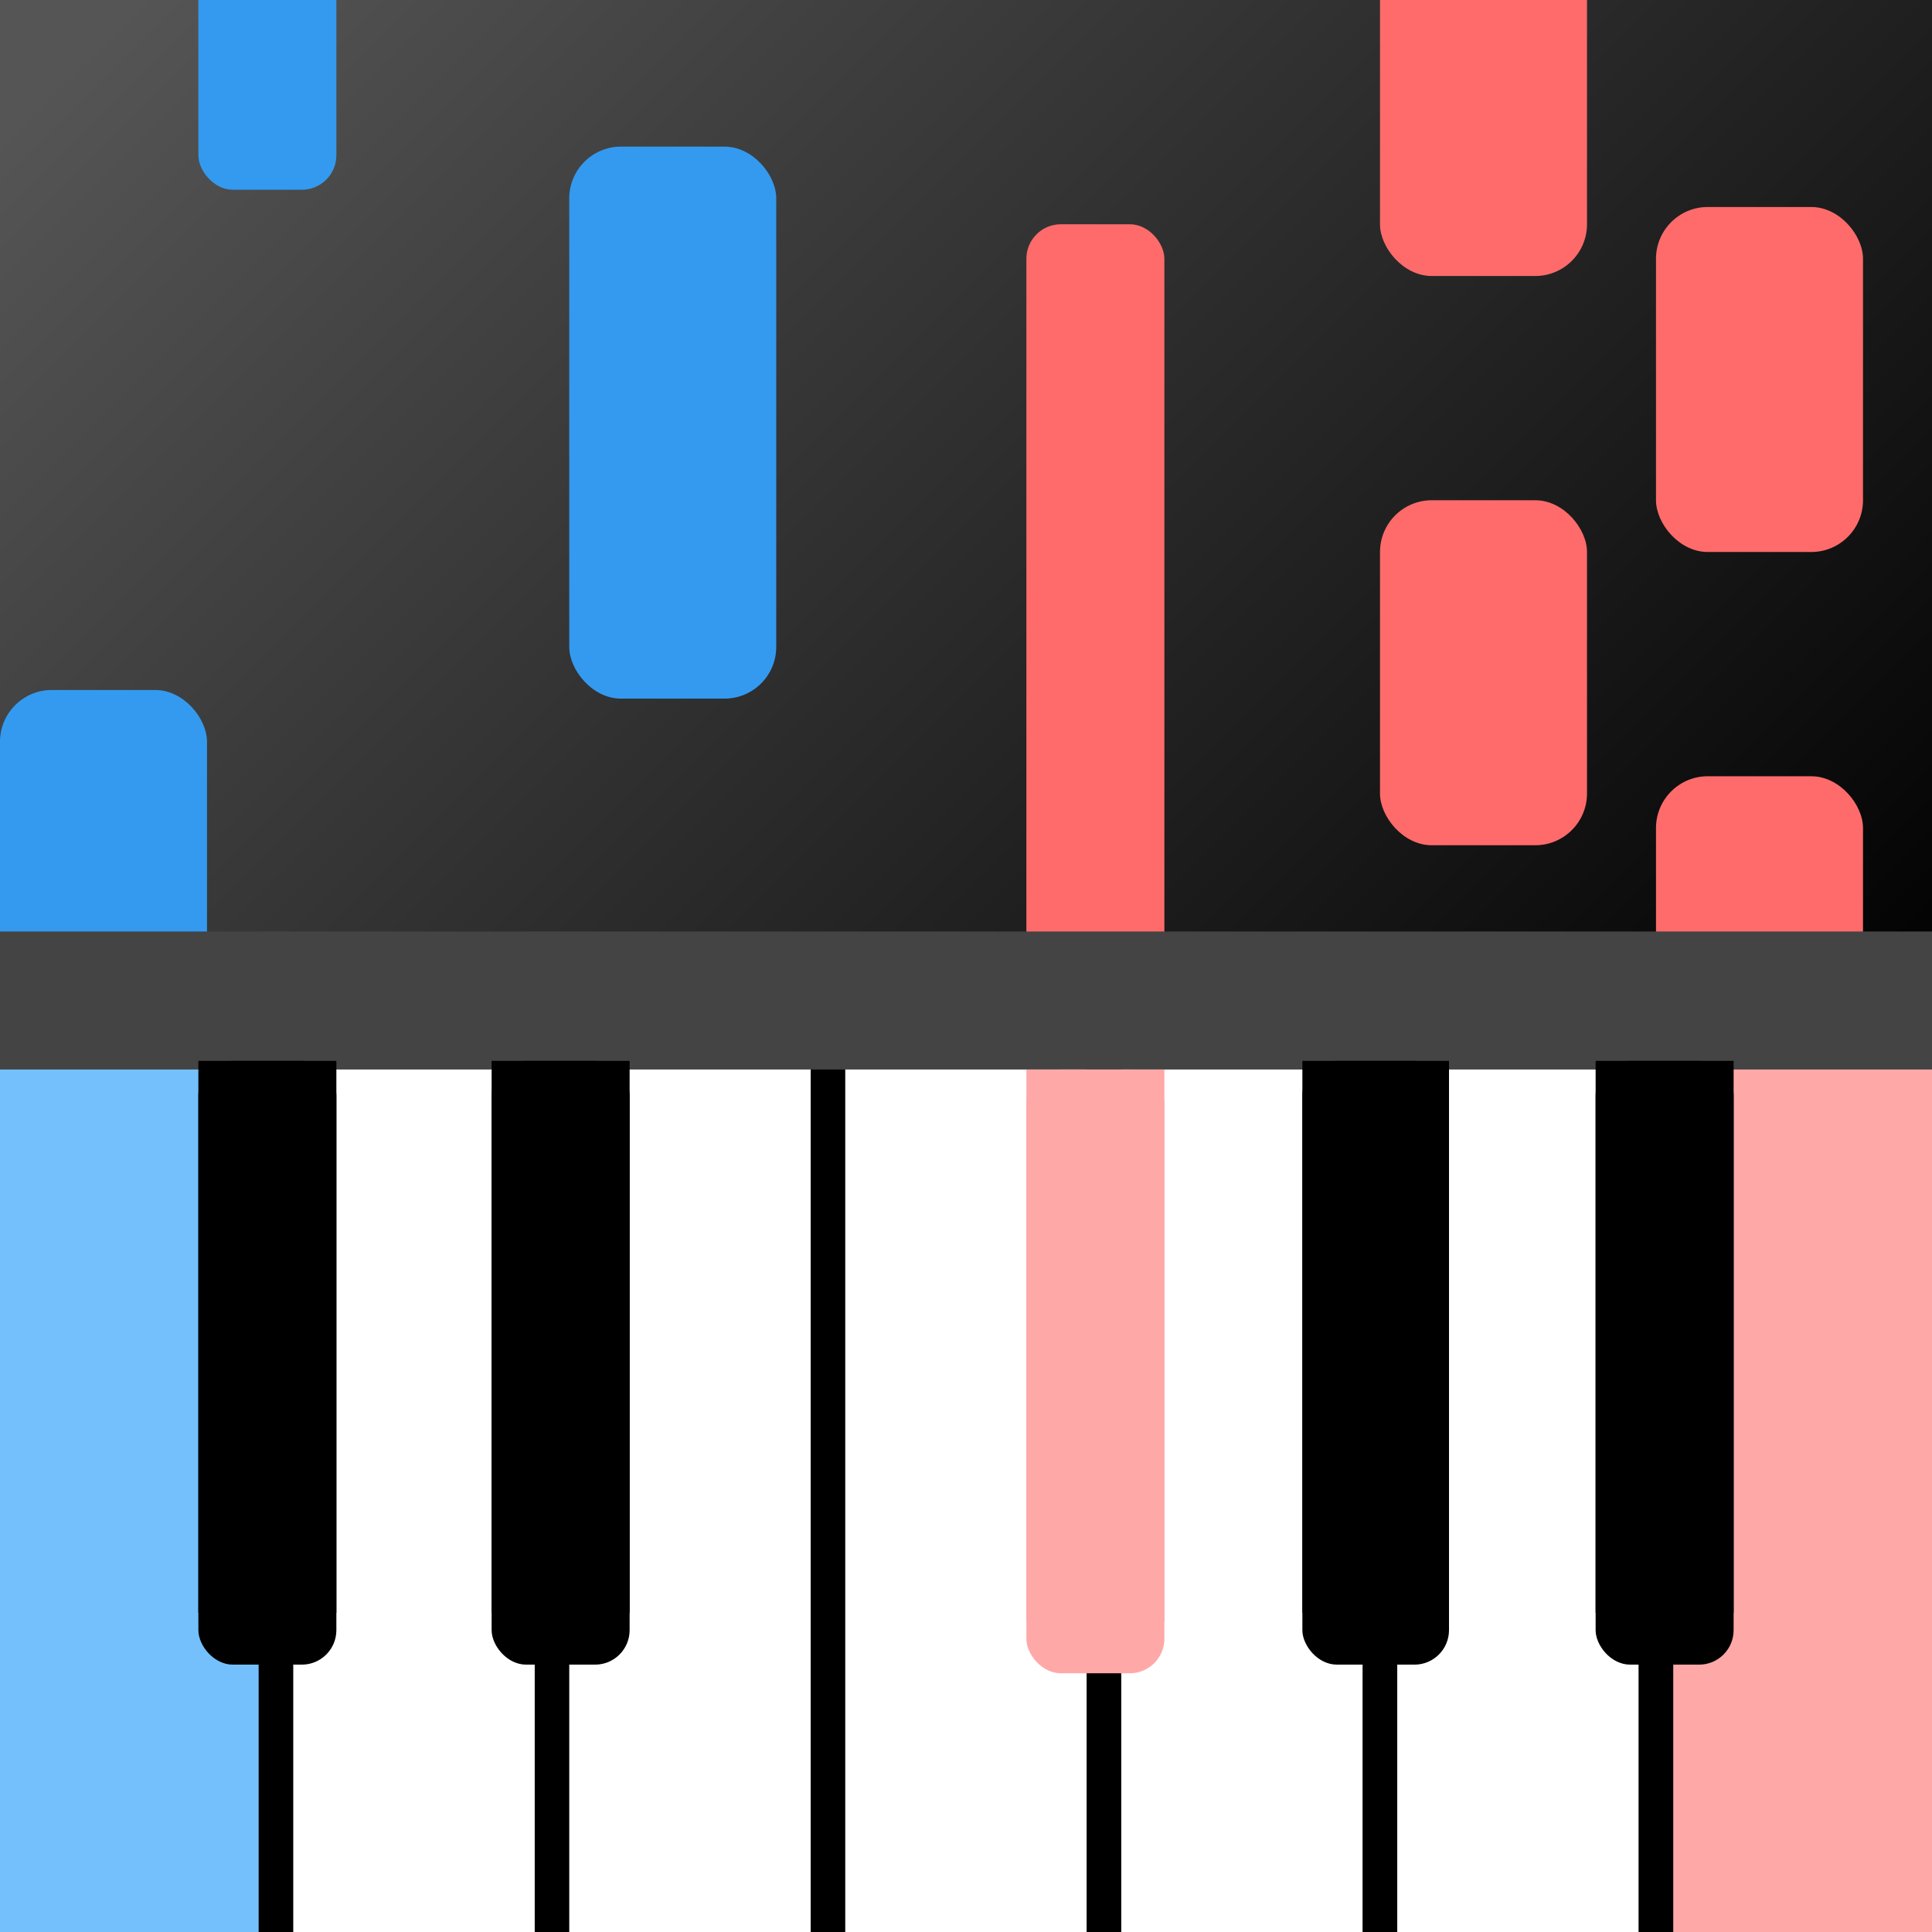 <?xml version="1.0" encoding="UTF-8"?>
<svg version="1.1" xmlns="http://www.w3.org/2000/svg" width="1024" height="1024" viewBox="0 0 224 224">
    <rect x="0" y="0" width="224" height="224" fill="#808080" stroke="none"/>
    <defs>
        <linearGradient id="myGradient" gradientTransform="rotate(45)">
            <stop offset="5%" stop-color="#555" />
            <stop offset="95%" stop-color="black" />
        </linearGradient>
    </defs>

    <rect x="0" y="0" width="256" height="256" fill="url('#myGradient')" />

    <rect x="23" y="-28" width="16" height="50" fill="#339af0" rx="4" />
    <rect x="66" y="17" width="24" height="64" fill="#339af0" rx="6" />
    <rect x="0" y="80" width="24" height="128" fill="#339af0" rx="6" />

    <rect x="160" y="-8" width="24" height="40" fill="#ff6b6b" rx="6" />
    <rect x="192" y="24" width="24" height="40" fill="#ff6b6b" rx="6" />
    <rect x="160" y="58" width="24" height="40" fill="#ff6b6b" rx="6" />
    <rect x="192" y="90" width="24" height="40" fill="#ff6b6b" rx="6" />
    <rect x="160" y="122" width="24" height="40" fill="#ff6b6b" rx="6" />
    <rect x="119" y="26" width="16" height="138" fill="#ff6b6b" rx="4" />

    <rect x="-2" y="120" width="34" height="128" fill="#74c0fc" stroke-width="4" stroke="black" />
    <rect x="32" y="120" width="32" height="128" fill="white" stroke-width="4" stroke="black" />
    <rect x="64" y="120" width="32" height="128" fill="white" stroke-width="4" stroke="black" />
    <rect x="96" y="120" width="32" height="128" fill="white" stroke-width="4" stroke="black" />
    <rect x="128" y="120" width="32" height="128" fill="white" stroke-width="4" stroke="black" />
    <rect x="160" y="120" width="32" height="128" fill="white" stroke-width="4" stroke="black" />
    <rect x="192" y="120" width="34" height="128" fill="#ffa8a8" stroke-width="4" stroke="black" />

    <rect x="0" y="108" width="256" height="16" fill="#444" />

    <rect x="23" y="123" width="16" height="70" fill="black" rx="4" />
    <rect x="23" y="123" width="16" height="64" fill="black" />

    <rect x="57" y="123" width="16" height="70" fill="black" rx="4" />
    <rect x="57" y="123" width="16" height="64" fill="black" />

    <rect x="119" y="124" width="16" height="70" fill="#ffa8a8" rx="4" />
    <rect x="119" y="124" width="16" height="64" fill="#ffa8a8" />

    <rect x="151" y="123" width="17" height="70" fill="black" rx="4" />
    <rect x="151" y="123" width="17" height="64" fill="black" />

    <rect x="185" y="123" width="16" height="70" fill="black" rx="4" />
    <rect x="185" y="123" width="16" height="64" fill="black" />
</svg>
